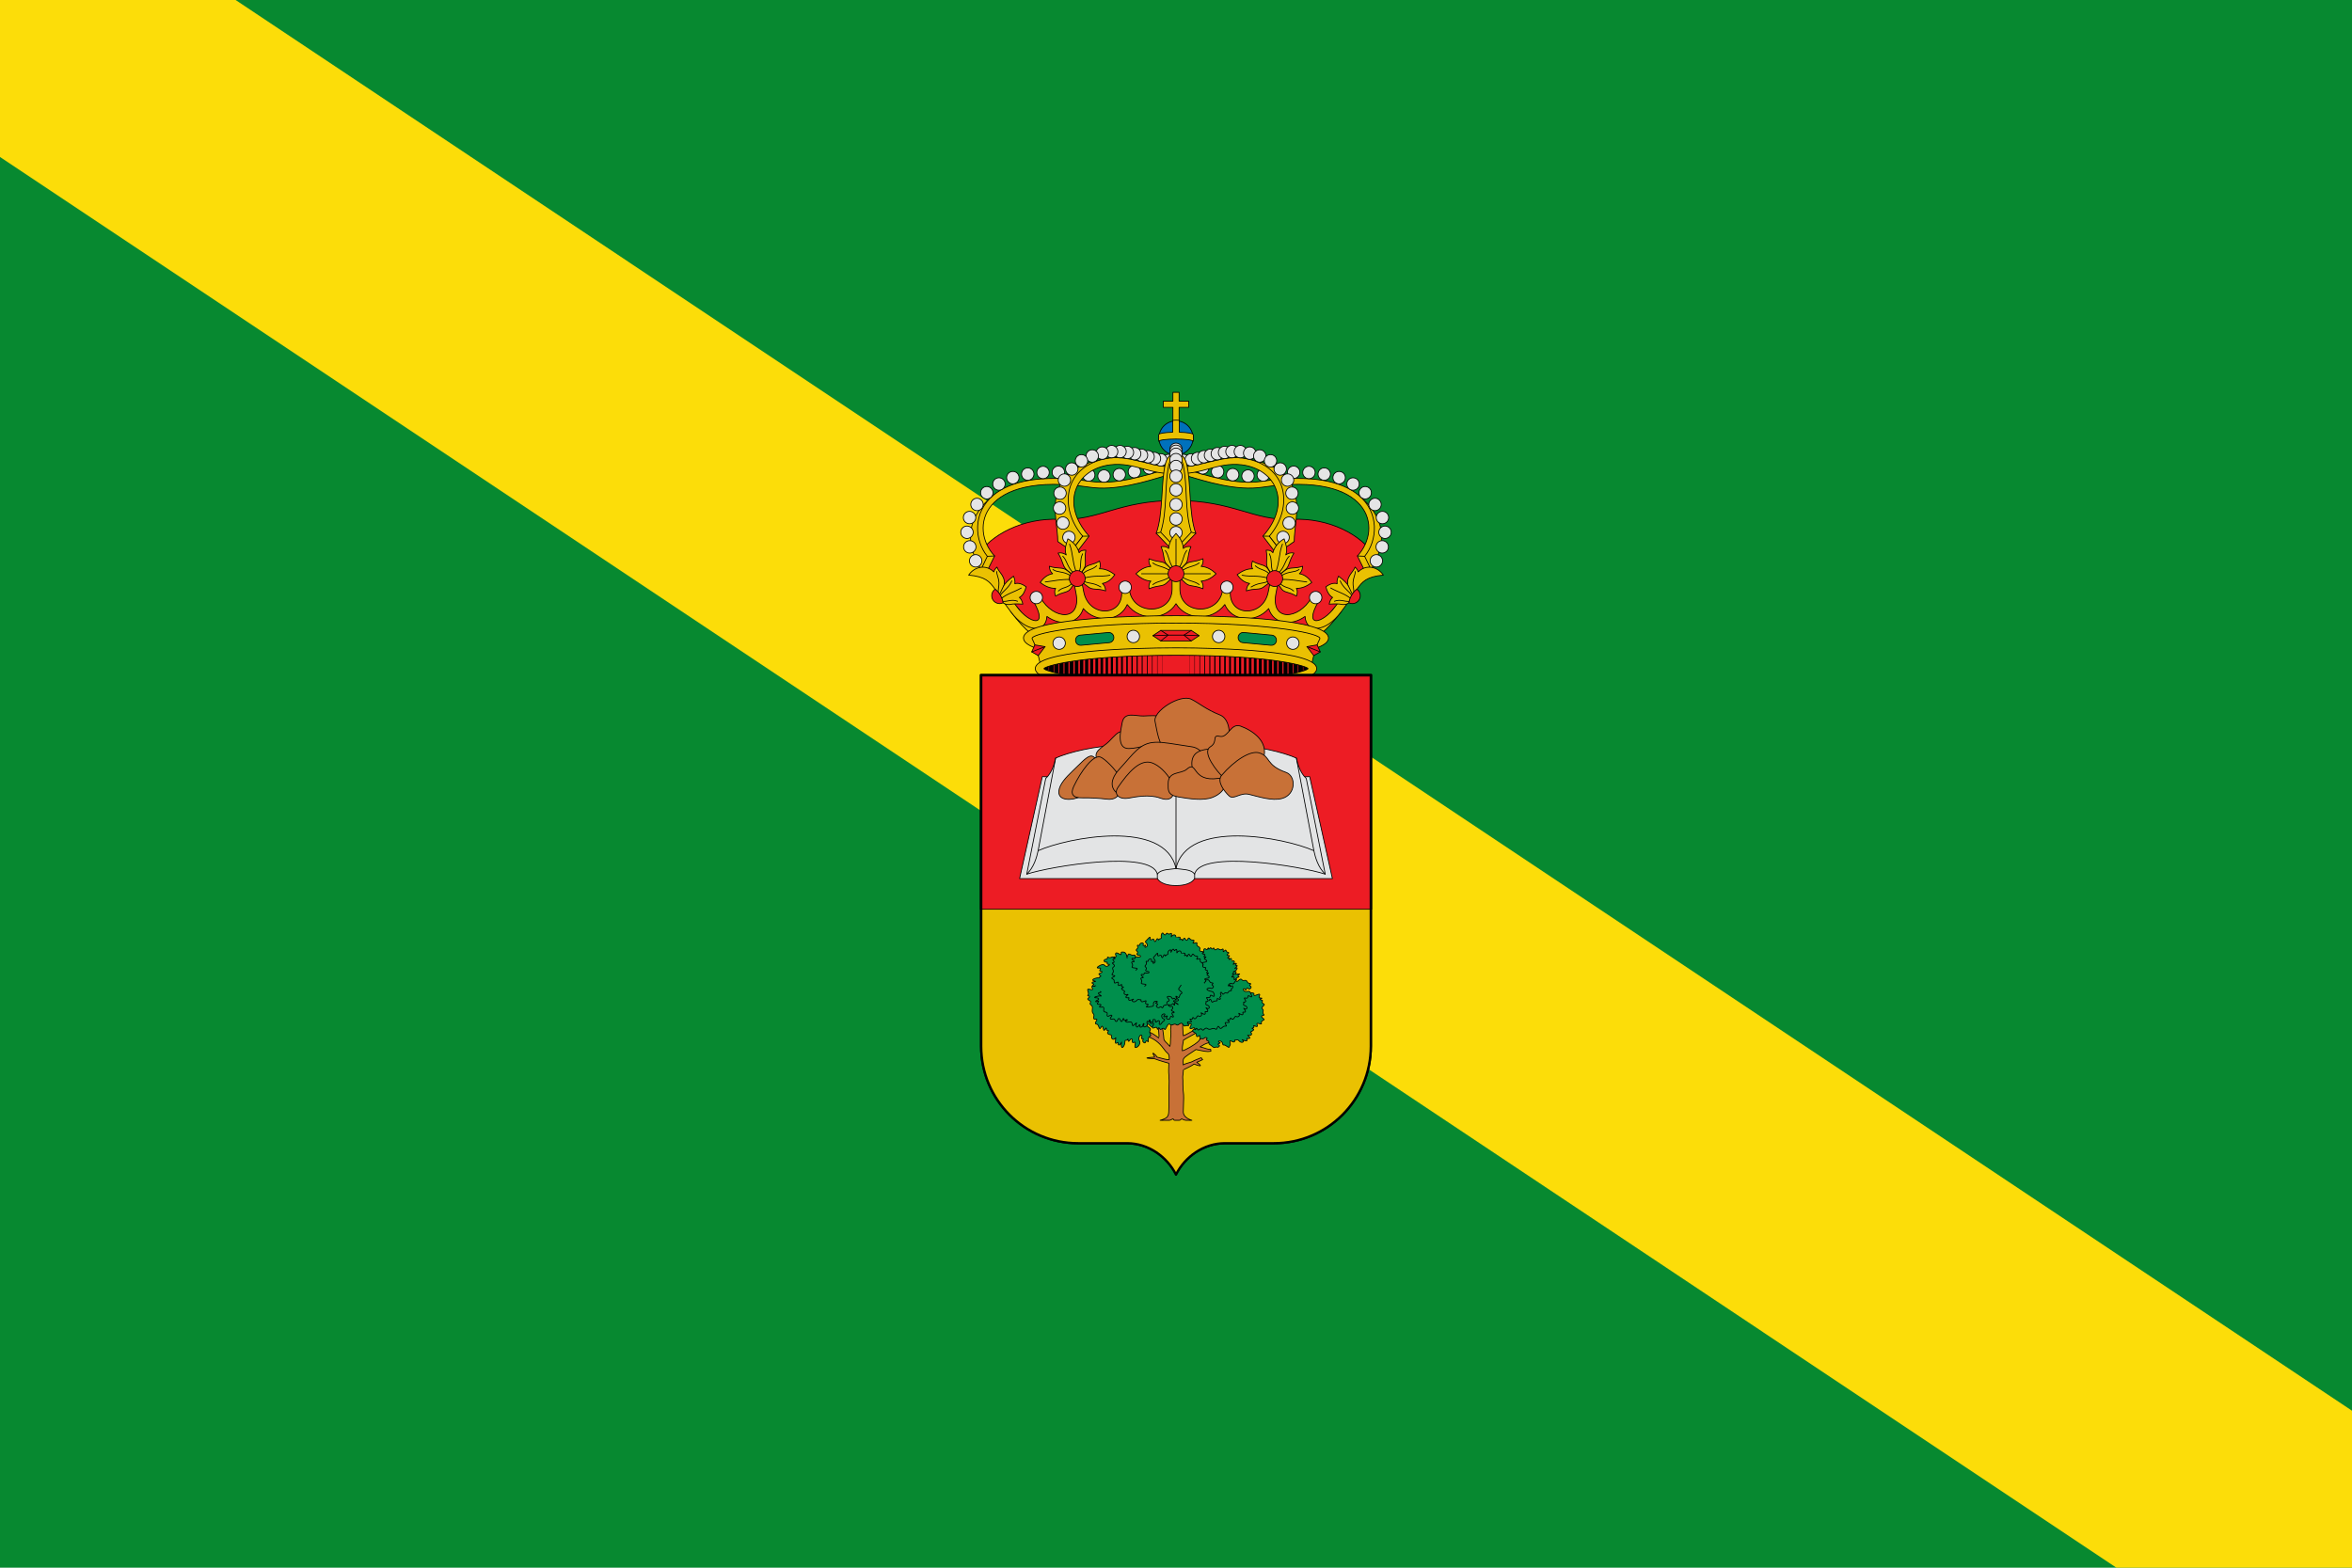 <svg viewBox="0 0 750 500" xmlns="http://www.w3.org/2000/svg"><path d="M0 0v500h750V0z" fill="#078930"/><path d="M0 0v50.062L674.875 500H750v-50.062L75.125 0z" fill="#fcdd09"/><g stroke="#000" stroke-linecap="round" stroke-linejoin="round"><path d="M418.452 213.25c0 1.753-9.527 5.318-43.452 5.318s-43.452-3.565-43.452-5.318 9.527-5.318 43.452-5.318 43.452 3.565 43.452 5.318z" fill="#ed1c24" stroke-width=".25"/><g fill="none"><path d="M336.856 210.957v4.585" stroke-width="1.375"/><path d="M338.465 210.585v5.33" stroke-width="1.312"/><path d="M340.074 210.34v5.819" stroke-width="1.25"/><path d="M341.683 210.038v6.423" stroke-width="1.188"/><path d="M343.293 209.771v6.958" stroke-width="1.125"/><path d="M344.902 209.538v7.423" stroke-width="1.062"/><path d="M346.511 209.306v7.888" stroke-width="1"/><path d="M348.12 209.108v8.284" stroke-width=".938"/><path d="M349.73 208.98v8.54" stroke-width=".875"/><path d="M351.34 208.829v8.842" stroke-width=".812"/><path d="M352.949 208.596v9.307" stroke-width=".75"/><path d="M354.558 208.468v9.564" stroke-width=".688"/><path d="M356.167 208.41v9.68" stroke-width=".625"/><path d="M357.776 208.27v9.959" stroke-width=".562"/><path d="M359.386 208.154v10.191" stroke-width=".5"/><path d="M360.995 208.084v10.331" stroke-width=".438"/><path d="M362.605 207.98v10.54" stroke-width=".375"/><path d="M364.214 207.91v10.68" stroke-width=".312"/><path d="M365.823 207.7v11.1" stroke-width=".25"/><path d="M367.433 207.7v11.1" stroke-width=".188"/><path d="M369.042 207.7v11.1" stroke-width=".125"/><path d="M370.651 207.7v11.1" stroke-width=".062"/><path d="M333.637 212.062v2.376" stroke-width="1.5"/><path d="M335.246 211.469v3.562" stroke-width="1.438"/><path d="M413.145 210.957v4.585" stroke-width="1.375"/><path d="M411.536 210.585v5.33" stroke-width="1.312"/><path d="M409.926 210.34v5.819" stroke-width="1.25"/><path d="M408.317 210.038v6.423" stroke-width="1.188"/><path d="M406.707 209.771v6.958" stroke-width="1.125"/><path d="M405.098 209.538v7.423" stroke-width="1.062"/><path d="M403.489 209.306v7.888" stroke-width="1"/><path d="M401.88 209.108v8.284" stroke-width=".938"/><path d="M400.27 208.98v8.54" stroke-width=".875"/><path d="M398.66 208.829v8.842" stroke-width=".812"/><path d="M397.052 208.596v9.307" stroke-width=".75"/><path d="M395.442 208.468v9.564" stroke-width=".688"/><path d="M393.833 208.41v9.68" stroke-width=".625"/><path d="M392.224 208.27v9.959" stroke-width=".562"/><path d="M390.614 208.154v10.191" stroke-width=".5"/><path d="M389.005 208.084v10.331" stroke-width=".438"/><path d="M387.396 207.98v10.54" stroke-width=".375"/><path d="M385.786 207.91v10.68" stroke-width=".312"/><path d="M384.177 207.7v11.1" stroke-width=".25"/><path d="M382.568 207.7v11.1" stroke-width=".188"/><path d="M380.959 207.7v11.1" stroke-width=".125"/><path d="M379.349 207.7v11.1" stroke-width=".062"/><path d="M416.363 212.062v2.376" stroke-width="1.5"/><path d="M414.754 211.469v3.562" stroke-width="1.438"/></g><path d="m438.342 177.31-12.634 18.546-11.727 7.746L375 200.666l-38.98 2.936-11.728-7.746-12.634-18.546c4.18-6.737 14.456-12.199 26.318-11.679 12.444.546 18.654-6.006 37.024-6.006s24.58 6.552 37.024 6.006c11.862-.52 22.137 4.942 26.318 11.679z" fill="#ed1c24" stroke-width=".25"/><path d="m434.206 177.503 3.71-9.26-4.853-10.436c8.649 7.03 9.447 14.873 4.125 23.848z" fill="#eac102" stroke-width=".25"/><path d="M386.294 150.44a1.975 1.975 0 1 0 3.95 0 1.975 1.975 0 0 0-3.95 0z" fill="#e5e5e5" fill-rule="evenodd" stroke-width=".25"/><path d="M377.405 149.453c8.104 2.476 16.939 5.263 24.942 4.07 15.904-2.37 25.496.047 30.716 4.284 7.005 5.686 6.138 14.64 2.097 19.618l2.028 4.23-1.907.613-2.433-4.954c8.182-8.707 4.443-27.103-30.21-21.934-8.343 1.245-17.526-1.598-25.83-4.136z" fill="#eac102" stroke-width=".25"/><path d="m435.16 177.425-2.312-.111" fill="none" stroke-width=".25"/><path d="M405.669 150.921a1.975 1.975 0 1 0 3.95 0 1.975 1.975 0 0 0-3.95 0zM400.856 151.491a1.975 1.975 0 1 0 3.95 0 1.975 1.975 0 0 0-3.95 0zM381.544 149.224a1.975 1.975 0 1 0 3.95 0 1.975 1.975 0 0 0-3.95 0zM436.908 178.879a1.975 1.975 0 1 0 3.95 0 1.975 1.975 0 0 0-3.95 0zM438.782 174.42a1.975 1.975 0 1 0 3.95 0 1.975 1.975 0 0 0-3.95 0zM439.675 169.757a1.975 1.975 0 1 0 3.95 0 1.975 1.975 0 0 0-3.95 0zM438.856 165.07a1.975 1.975 0 1 0 3.95 0 1.975 1.975 0 0 0-3.95 0zM436.481 160.89a1.975 1.975 0 1 0 3.95 0 1.975 1.975 0 0 0-3.95 0zM433.356 157.154a1.975 1.975 0 1 0 3.95 0 1.975 1.975 0 0 0-3.95 0zM429.481 154.367a1.975 1.975 0 1 0 3.95 0 1.975 1.975 0 0 0-3.95 0zM425.044 152.34a1.975 1.975 0 1 0 3.95 0 1.975 1.975 0 0 0-3.95 0zM420.294 151.2a1.975 1.975 0 1 0 3.95 0 1.975 1.975 0 0 0-3.95 0zM415.419 150.693a1.975 1.975 0 1 0 3.95 0 1.975 1.975 0 0 0-3.95 0zM410.544 150.63a1.975 1.975 0 1 0 3.95 0 1.975 1.975 0 0 0-3.95 0zM395.981 151.833a1.975 1.975 0 1 0 3.95 0 1.975 1.975 0 0 0-3.95 0zM391.106 151.39a1.975 1.975 0 1 0 3.95 0 1.975 1.975 0 0 0-3.95 0z" fill="#e5e5e5" fill-rule="evenodd" stroke-width=".25"/><path d="m408.347 175.701-3.603-4.676 4.11-10.435-2.081-8.179-10.518-6.307c22.972 3.325 16.351 18.866 16.444 26.612z" fill="#eac102" stroke-width=".25"/><path d="m404.744 171.025 3.603 4.676-1.81.294-3.819-4.998c9.385-10.488 4.174-21.43-6.766-22.75-7.852-.95-12.984 3.464-20.952 2.662v-2.147c6.166.92 14.323-3.646 21.255-2.658 14.682 2.094 16.3 15.845 8.489 24.92z" fill="#eac102" stroke-width=".25"/><path d="m404.744 171.025-2.026-.028" fill="none" stroke-width=".25"/><path d="M375.462 146.88a1.975 1.975 0 1 0 3.95 0 1.975 1.975 0 0 0-3.95 0z" fill="#e5e5e5" fill-rule="evenodd" stroke-width=".25"/><path d="M377.877 146.675a1.975 1.975 0 1 0 3.95 0 1.975 1.975 0 0 0-3.95 0z" fill="#e5e5e5" fill-rule="evenodd" stroke-width=".25"/><path d="M379.892 146.234a1.975 1.975 0 1 0 3.95 0 1.975 1.975 0 0 0-3.95 0z" fill="#e5e5e5" fill-rule="evenodd" stroke-width=".25"/><path d="M381.915 145.67a1.975 1.975 0 1 0 3.95 0 1.975 1.975 0 0 0-3.95 0zM407.165 171.4a1.975 1.975 0 1 0 3.95 0 1.975 1.975 0 0 0-3.95 0zM409.096 166.832a1.975 1.975 0 1 0 3.95 0 1.975 1.975 0 0 0-3.95 0zM410.15 162.044a1.975 1.975 0 1 0 3.95 0 1.975 1.975 0 0 0-3.95 0zM410.007 157.3a1.975 1.975 0 1 0 3.95 0 1.975 1.975 0 0 0-3.95 0z" fill="#e5e5e5" fill-rule="evenodd" stroke-width=".25"/><path d="M384.022 145.193a1.975 1.975 0 1 0 3.95 0 1.975 1.975 0 0 0-3.95 0z" fill="#e5e5e5" fill-rule="evenodd" stroke-width=".25"/><path d="M386.197 144.702a1.975 1.975 0 1 0 3.95 0 1.975 1.975 0 0 0-3.95 0z" fill="#e5e5e5" fill-rule="evenodd" stroke-width=".25"/><path d="M388.505 144.31a1.975 1.975 0 1 0 3.95 0 1.975 1.975 0 0 0-3.95 0z" fill="#e5e5e5" fill-rule="evenodd" stroke-width=".25"/><path d="M390.871 144.036a1.975 1.975 0 1 0 3.95 0 1.975 1.975 0 0 0-3.95 0z" fill="#e5e5e5" fill-rule="evenodd" stroke-width=".25"/><path d="M393.545 144.044a1.975 1.975 0 1 0 3.95 0 1.975 1.975 0 0 0-3.95 0z" fill="#e5e5e5" fill-rule="evenodd" stroke-width=".25"/><path d="M396.529 144.52a1.975 1.975 0 1 0 3.95 0 1.975 1.975 0 0 0-3.95 0z" fill="#e5e5e5" fill-rule="evenodd" stroke-width=".25"/><path d="M399.732 145.428a1.975 1.975 0 1 0 3.95 0 1.975 1.975 0 0 0-3.95 0z" fill="#e5e5e5" fill-rule="evenodd" stroke-width=".25"/><path d="M403.163 146.973a1.975 1.975 0 1 0 3.95 0 1.975 1.975 0 0 0-3.95 0zM406.259 149.584a1.975 1.975 0 1 0 3.95 0 1.975 1.975 0 0 0-3.95 0zM408.611 153.108a1.975 1.975 0 1 0 3.95 0 1.975 1.975 0 0 0-3.95 0z" fill="#e5e5e5" fill-rule="evenodd" stroke-width=".25"/><path d="m315.794 177.503-3.71-9.26 4.853-10.436c-8.649 7.03-9.447 14.873-4.125 23.848z" fill="#eac102" stroke-width=".25"/><path d="M363.706 150.44a1.975 1.975 0 1 1-3.95 0 1.975 1.975 0 0 1 3.95 0z" fill="#e5e5e5" fill-rule="evenodd" stroke-width=".25"/><path d="M372.595 149.453c-8.104 2.476-16.939 5.263-24.942 4.07-15.904-2.37-25.496.047-30.716 4.284-7.005 5.686-6.138 14.64-2.097 19.618l-2.028 4.23 1.907.613 2.433-4.954c-8.182-8.707-4.443-27.103 30.21-21.934 8.343 1.245 17.526-1.598 25.83-4.136z" fill="#eac102" stroke-width=".25"/><path d="m314.84 177.425 2.312-.111" fill="none" stroke-width=".25"/><path d="M344.331 150.921a1.975 1.975 0 1 1-3.95 0 1.975 1.975 0 0 1 3.95 0zM349.144 151.491a1.975 1.975 0 1 1-3.95 0 1.975 1.975 0 0 1 3.95 0zM368.456 149.224a1.975 1.975 0 1 1-3.95 0 1.975 1.975 0 0 1 3.95 0zM313.092 178.879a1.975 1.975 0 1 1-3.95 0 1.975 1.975 0 0 1 3.95 0zM311.218 174.42a1.975 1.975 0 1 1-3.95 0 1.975 1.975 0 0 1 3.95 0zM310.325 169.757a1.975 1.975 0 1 1-3.95 0 1.975 1.975 0 0 1 3.95 0zM311.144 165.07a1.975 1.975 0 1 1-3.95 0 1.975 1.975 0 0 1 3.95 0zM313.519 160.89a1.975 1.975 0 1 1-3.95 0 1.975 1.975 0 0 1 3.95 0zM316.644 157.154a1.975 1.975 0 1 1-3.95 0 1.975 1.975 0 0 1 3.95 0zM320.519 154.367a1.975 1.975 0 1 1-3.95 0 1.975 1.975 0 0 1 3.95 0zM324.956 152.34a1.975 1.975 0 1 1-3.95 0 1.975 1.975 0 0 1 3.95 0zM329.706 151.2a1.975 1.975 0 1 1-3.95 0 1.975 1.975 0 0 1 3.95 0zM334.581 150.693a1.975 1.975 0 1 1-3.95 0 1.975 1.975 0 0 1 3.95 0zM339.456 150.63a1.975 1.975 0 1 1-3.95 0 1.975 1.975 0 0 1 3.95 0zM354.019 151.833a1.975 1.975 0 1 1-3.95 0 1.975 1.975 0 0 1 3.95 0zM358.894 151.39a1.975 1.975 0 1 1-3.95 0 1.975 1.975 0 0 1 3.95 0z" fill="#e5e5e5" fill-rule="evenodd" stroke-width=".25"/><path d="m341.653 175.701 3.603-4.676-4.11-10.435 2.081-8.179 10.518-6.307c-22.972 3.325-16.351 18.866-16.444 26.612z" fill="#eac102" stroke-width=".25"/><path d="m345.256 171.025-3.603 4.676 1.81.294 3.819-4.998c-9.385-10.488-4.174-21.43 6.766-22.75 7.852-.95 12.984 3.464 20.952 2.662v-2.147c-6.166.92-14.323-3.646-21.255-2.658-14.682 2.094-16.3 15.845-8.489 24.92z" fill="#eac102" stroke-width=".25"/><path d="m345.256 171.025 2.026-.028" fill="none" stroke-width=".25"/><path d="M374.538 146.88a1.975 1.975 0 1 1-3.95 0 1.975 1.975 0 0 1 3.95 0z" fill="#e5e5e5" fill-rule="evenodd" stroke-width=".25"/><path d="M372.123 146.675a1.975 1.975 0 1 1-3.95 0 1.975 1.975 0 0 1 3.95 0z" fill="#e5e5e5" fill-rule="evenodd" stroke-width=".25"/><path d="M370.108 146.234a1.975 1.975 0 1 1-3.95 0 1.975 1.975 0 0 1 3.95 0z" fill="#e5e5e5" fill-rule="evenodd" stroke-width=".25"/><path d="M368.085 145.67a1.975 1.975 0 1 1-3.95 0 1.975 1.975 0 0 1 3.95 0zM342.835 171.4a1.975 1.975 0 1 1-3.95 0 1.975 1.975 0 0 1 3.95 0zM340.904 166.832a1.975 1.975 0 1 1-3.95 0 1.975 1.975 0 0 1 3.95 0zM339.85 162.044a1.975 1.975 0 1 1-3.95 0 1.975 1.975 0 0 1 3.95 0zM339.993 157.3a1.975 1.975 0 1 1-3.95 0 1.975 1.975 0 0 1 3.95 0z" fill="#e5e5e5" fill-rule="evenodd" stroke-width=".25"/><path d="M365.978 145.193a1.975 1.975 0 1 1-3.95 0 1.975 1.975 0 0 1 3.95 0z" fill="#e5e5e5" fill-rule="evenodd" stroke-width=".25"/><path d="M363.803 144.702a1.975 1.975 0 1 1-3.95 0 1.975 1.975 0 0 1 3.95 0z" fill="#e5e5e5" fill-rule="evenodd" stroke-width=".25"/><path d="M361.495 144.31a1.975 1.975 0 1 1-3.95 0 1.975 1.975 0 0 1 3.95 0z" fill="#e5e5e5" fill-rule="evenodd" stroke-width=".25"/><path d="M359.129 144.036a1.975 1.975 0 1 1-3.95 0 1.975 1.975 0 0 1 3.95 0z" fill="#e5e5e5" fill-rule="evenodd" stroke-width=".25"/><path d="M356.455 144.044a1.975 1.975 0 1 1-3.95 0 1.975 1.975 0 0 1 3.95 0z" fill="#e5e5e5" fill-rule="evenodd" stroke-width=".25"/><path d="M353.471 144.52a1.975 1.975 0 1 1-3.95 0 1.975 1.975 0 0 1 3.95 0z" fill="#e5e5e5" fill-rule="evenodd" stroke-width=".25"/><path d="M350.268 145.428a1.975 1.975 0 1 1-3.95 0 1.975 1.975 0 0 1 3.95 0z" fill="#e5e5e5" fill-rule="evenodd" stroke-width=".25"/><path d="M346.837 146.973a1.975 1.975 0 1 1-3.95 0 1.975 1.975 0 0 1 3.95 0zM343.741 149.584a1.975 1.975 0 1 1-3.95 0 1.975 1.975 0 0 1 3.95 0zM341.389 153.108a1.975 1.975 0 1 1-3.95 0 1.975 1.975 0 0 1 3.95 0z" fill="#e5e5e5" fill-rule="evenodd" stroke-width=".25"/><path d="M374.013 136.644v-6.723h-3.048v-1.994h3.048v-2.802h1.974v2.802h3.048v1.994h-3.048v6.723z" fill="#eac102" stroke-width=".25"/><path d="M380.438 139.675a5.437 5.437 0 1 1-10.875 0 5.437 5.437 0 0 1 10.875 0z" fill="#0071bc" fill-rule="evenodd" stroke-width=".25"/><path d="M378.34 147.733c1.511 5.643.667 16.176 2.973 22.368l-6.313 6.58-6.313-6.58c2.306-6.192 1.462-16.725 2.973-22.368.61-2.281 2.167-3.362 3.34-3.362s2.73 1.08 3.34 3.361z" fill="#eac102" stroke-width=".25"/><path d="M379.883 169.737c-2.203-7.033-1.125-14.582-2.575-21.384-.254-1.193-1.172-2.707-2.308-2.707s-2.054 1.514-2.308 2.707c-1.45 6.802-.372 14.35-2.575 21.384l4.883 5.201zM368.687 170.101l1.43-.364M381.313 170.101l-1.43-.364" fill="none" stroke-width=".25"/><path d="M376.975 143.298a1.975 1.975 0 1 1-3.95 0 1.975 1.975 0 0 1 3.95 0z" fill="#e5e5e5" fill-rule="evenodd" stroke-width=".25"/><path d="M376.975 143.937a1.975 1.975 0 1 1-3.95 0 1.975 1.975 0 0 1 3.95 0z" fill="#e5e5e5" fill-rule="evenodd" stroke-width=".25"/><path d="M376.975 144.887a1.975 1.975 0 1 1-3.95 0 1.975 1.975 0 0 1 3.95 0z" fill="#e5e5e5" fill-rule="evenodd" stroke-width=".25"/><path d="M376.975 146.598a1.975 1.975 0 1 1-3.95 0 1.975 1.975 0 0 1 3.95 0zM376.975 169.89a1.975 1.975 0 1 1-3.95 0 1.975 1.975 0 0 1 3.95 0zM376.975 165.518a1.975 1.975 0 1 1-3.95 0 1.975 1.975 0 0 1 3.95 0zM376.975 160.916a1.975 1.975 0 1 1-3.95 0 1.975 1.975 0 0 1 3.95 0z" fill="#e5e5e5" fill-rule="evenodd" stroke-width=".25"/><path d="M376.975 148.78a1.975 1.975 0 1 1-3.95 0 1.975 1.975 0 0 1 3.95 0z" fill="#e5e5e5" fill-rule="evenodd" stroke-width=".25"/><path d="M376.975 151.89a1.975 1.975 0 1 1-3.95 0 1.975 1.975 0 0 1 3.95 0zM376.975 156.233a1.975 1.975 0 1 1-3.95 0 1.975 1.975 0 0 1 3.95 0z" fill="#e5e5e5" fill-rule="evenodd" stroke-width=".25"/><path d="m371.951 180.007 1.49 1.418v3.143l-1.49 1.418c-1.27 1.21-2.526.536-5.543 1.796-.124-.952-.07-1.739.582-2.44-1.955-.118-3.513-1.13-4.783-2.345 1.27-1.215 2.828-2.228 4.783-2.346-.652-.701-.706-1.488-.582-2.44 3.017 1.26 4.273.587 5.543 1.796z" fill="#eac102" stroke-width=".25"/><path d="M372.714 182.996h-8.701M373.091 184c-2.55 1.59-3.6 1.121-5.486 2.447M373.091 181.994c-2.55-1.591-3.6-1.122-5.486-2.448" fill="none" stroke-width=".25"/><path d="m376.562 181.427 1.41-1.498c1.201-1.278.532-2.541 1.785-5.577-.946-.124-1.729-.07-2.426.586-.117-1.967-1.123-3.534-2.331-4.813-1.208 1.279-2.214 2.846-2.331 4.813-.697-.656-1.48-.71-2.426-.586 1.253 3.036.584 4.3 1.786 5.577l1.409 1.498z" fill="#eac102" stroke-width=".25"/><path d="M375 180.697v-8.755M374.003 181.076c-1.581-2.567-1.115-3.622-2.433-5.52" fill="none" stroke-width=".25"/><path d="M331.273 200.695c-2-.855-5.433-5.033-7.037-7.203l-2 1.5c2.594 3.445 4.675 5.614 6.256 6.883.79.635 1.48 1.06 2.203 1.273zM418.727 200.695c2-.855 5.433-5.033 7.037-7.203l2 1.5c-2.594 3.445-4.675 5.614-6.256 6.883-.79.635-1.48 1.06-2.203 1.273z" fill="#eac102" stroke-width=".25"/><path d="M376.25 183.733v4.164c0 8.358 12.796 8.62 13.648-.056.062-.63.756-1.094 1.377-1.018.622.075 1.175.69 1.1 1.318-1.034 8.625 10.399 9.112 12.047.625l.765-3.943c.124-.636.828-1.084 1.458-.96s1.119.806.996 1.442l-.766 3.95c-1.754 9.048 7.16 8.567 11.336 1.383.332-.572 1.156-.776 1.719-.435.562.342.755 1.163.43 1.739-4.834 8.55 1.425 6.941 5.304 1.674l2.805-3.808c.392-.532 1.228-.654 1.754-.256.525.397.646 1.242.254 1.773l-2.813 3.808c-4.866 6.589-11.186 6.94-11.508 1.474-4.238 3.091-9.965 2.63-11.601-2.5-4.147 4.78-11.722 4.126-14-1.296-4.349 5.698-12.455 4.817-15.555-.272-3.1 5.09-11.206 5.97-15.555.272-2.278 5.422-9.853 6.076-14 1.295-1.636 5.13-7.363 5.592-11.601 2.5-.322 5.467-6.642 5.116-11.508-1.473l-2.813-3.808c-.392-.531-.272-1.376.254-1.773.526-.398 1.362-.276 1.754.256l2.805 3.808c3.879 5.267 10.138 6.875 5.305-1.674-.326-.576-.133-1.397.43-1.739.562-.34 1.386-.137 1.718.435 4.176 7.184 13.09 7.665 11.336-1.383l-.766-3.95c-.123-.636.367-1.319.996-1.442s1.334.324 1.457.96l.766 3.943c1.648 8.487 13.08 8 12.047-.624-.075-.629.478-1.244 1.1-1.32.621-.075 1.315.39 1.376 1.02.853 8.675 13.649 8.413 13.649.055v-4.164c0-.664.588-1.288 1.25-1.288s1.25.624 1.25 1.288z" fill="#eac102" stroke-width=".25"/><path d="M375 208.053c-34.954 0-45.642-3.972-45.642-4.566s10.688-4.566 45.642-4.566 45.642 3.972 45.642 4.566c0 .594-10.688 4.566-45.642 4.566zm-34.471.79c-8.14-1.068-14.154-2.749-14.154-5.356 0-6.06 32.486-7.112 48.625-7.112s48.625 1.052 48.625 7.112c0 2.607-6.015 4.288-14.154 5.356z" fill="#eac102" fill-rule="evenodd" stroke-width=".25"/><path d="m349.124 208.843-17.265 3.651c-.645-3.082-1.255-5.882-2.732-8.763-.785-1.532 14.943-5.01 45.873-5.01s46.658 3.478 45.873 5.01c-1.477 2.881-2.087 5.681-2.732 8.763l-17.265-3.651z" fill="#eac102" stroke-width=".25"/><path d="m328.996 207.913 1-2.23 3.25.558-2.167 2.866z" fill="#ed1c24" stroke-width=".25"/><path d="m328.996 207.913 4.25-1.672" fill="none" stroke-width=".25"/><path d="m344.444 202.57 8.96-.84c.897-.084 1.686.57 1.77 1.466s-.57 1.686-1.466 1.77l-8.96.84c-.897.084-1.686-.57-1.77-1.466s.57-1.686 1.466-1.77z" fill="#008f4c" fill-rule="evenodd" stroke-width=".25"/><path d="M339.712 205.128a1.975 1.975 0 1 1-3.95 0 1.975 1.975 0 0 1 3.95 0zM363.369 202.996a1.975 1.975 0 1 1-3.95 0 1.975 1.975 0 0 1 3.95 0z" fill="#e5e5e5" fill-rule="evenodd" stroke-width=".25"/><path d="M417.122 213.25c0 .553-9.864 4.254-42.122 4.254s-42.122-3.7-42.122-4.254c0-.553 9.864-4.254 42.122-4.254s42.122 3.7 42.122 4.254zm2.753 0c0 5.645-29.98 6.625-44.875 6.625s-44.875-.98-44.875-6.625 29.98-6.625 44.875-6.625 44.875.98 44.875 6.625z" fill="#eac102" fill-rule="evenodd" stroke-width=".25"/><path d="M352.571 188.455c-2.717-.917-4.05-.132-5.527-1.246l-1.677-1.264-.647-3.131 1.095-1.546c.93-1.313 2.79-.986 4.788-2.331.31.934.422 1.721-.04 2.481 1.843-.073 3.502.789 4.934 1.873-.932 1.331-2.174 2.489-3.969 2.796.75.633.963 1.41 1.043 2.368zM341.37 187.802l1.094-1.554-.647-3.13-1.675-1.258c-1.443-1.082-2.901-.358-5.529-1.253.08.958.292 1.735 1.043 2.368-1.795.307-3.035 1.472-3.968 2.803 1.432 1.084 3.09 1.939 4.933 1.866-.462.76-.35 1.548-.04 2.481 2.48-1.49 3.865-1.012 4.79-2.324z" fill="#eac102" stroke-width=".25"/><path d="M341.476 184.807c-3.778-.046-4.846.442-8.172.809M341.358 183.58c-2.398-1.501-4.084-.871-5.614-1.943M341.803 186.104c-1.635 1.602-2.887 1.04-4.306 2.396" fill="none" stroke-width=".25"/><path d="m340.193 181.774 1.619 1.351 2.916-.305.997-1.624c.843-1.374-.023-2.916.523-5.713-.906-.032-1.624.098-2.138.817-.513-1.942-1.947-3.566-3.597-4.445-.49 1.683-1.241 3.206-.513 5.13-.783-.583-1.76-.792-2.615-.577 1.696 2.611 1.326 4.13 2.808 5.366z" fill="#eac102" stroke-width=".25"/><path d="M344.162 182.235c.765-1.82.084-3.576 1.063-5.614M342.159 182.61c-1.942-1.974-1.83-3.772-3.266-5.226M343.12 182.247c-1.232-3.298-.936-5.815-2.068-8.712M345.05 183.248c1.626-1.801 3.041-1.302 4.675-2.797M345.449 185.383c2.335.933 3.106.366 5.605 1.847M345.73 184.362c3.534-.972 4.99-.304 8.215-.893" fill="none" stroke-width=".25"/><path d="M346.036 184.527a2.525 2.525 0 1 1-5.05 0 2.525 2.525 0 0 1 5.05 0z" fill="#ed1c24" fill-rule="evenodd" stroke-width=".25"/><path d="M317.31 187.934c-1.726-2.464-3.156-4.046-8.435-4.503 1.806-2.732 5.567-3.523 8.014-1.03.231-.682.374-.904 1.02-1.535.578 1.78 3.146 3.124 2.127 6.31l-1.001 3.13z" fill="#eac102" stroke-width=".25"/><path d="M318.607 189.797c.953-1.71 1.14-2.648 1.854-3.578.712-.929 1.878-1.745 2.724-2.474.371.857.583 1.605.406 2.424 1.223-.385 2.485.171 3.634.983-.393 1.456-1.023 2.796-2.172 3.401.613.49.891 1.21 1.112 2.13 0 0-2.639-.214-3.788.05-1.312.302-2.308-.262-2.524-.474z" fill="#eac102" stroke-width=".25"/><path d="M318.33 189.346c-.154-1.303.292-2.478.212-3.524-.145-1.914-.768-2.544-.686-3.546M319.257 190.918c2.054-1.67 3.934-1.975 6.405-3.386M318.902 189.993c.898-1.52 2.747-2.367 3.744-4.73M319.545 191.777c1.766.243 2.837-.786 4.95-.015" fill="none" stroke-width=".25"/><path d="M319.853 192.258c-.33.16-.693.252-1.084.252a2.525 2.525 0 0 1-2.525-2.525c0-.85.422-1.594 1.067-2.051 1.268.806 2.346 2.76 2.542 4.325z" fill="#ed1c24" fill-rule="evenodd" stroke-width=".25"/><path d="M397.429 188.455c2.717-.917 4.05-.132 5.527-1.246l1.677-1.264.647-3.131-1.095-1.546c-.93-1.313-2.79-.986-4.788-2.331-.31.934-.422 1.721.04 2.481-1.843-.073-3.502.789-4.934 1.873.932 1.331 2.174 2.489 3.969 2.796-.75.633-.963 1.41-1.043 2.368zM408.183 183.117l1.675-1.257c1.443-1.082 2.901-.358 5.529-1.253-.08.958-.292 1.735-1.043 2.368 1.795.307 3.035 1.472 3.968 2.803-1.432 1.084-3.09 1.939-4.933 1.866.462.76.35 1.548.04 2.481-2.48-1.49-3.865-1.012-4.79-2.324l-1.093-1.553z" fill="#eac102" stroke-width=".25"/><path d="M408.524 184.807c3.778-.046 4.846.442 8.172.809M408.642 183.58c2.398-1.501 4.084-.871 5.614-1.943M408.197 186.104c1.635 1.602 2.887 1.04 4.306 2.396" fill="none" stroke-width=".25"/><path d="m405.272 182.82-.997-1.624c-.843-1.374.023-2.916-.523-5.713.906-.032 1.624.098 2.138.817.513-1.942 1.947-3.566 3.597-4.445.49 1.683 1.241 3.206.513 5.13.783-.583 1.76-.792 2.615-.577-1.696 2.611-1.326 4.13-2.808 5.366l-1.619 1.351z" fill="#eac102" stroke-width=".25"/><path d="M405.838 182.235c-.765-1.82-.084-3.576-1.063-5.614M407.841 182.61c1.942-1.974 1.83-3.772 3.266-5.226M406.88 182.247c1.232-3.298.936-5.815 2.068-8.712M404.95 183.248c-1.626-1.801-3.041-1.302-4.675-2.797M404.551 185.383c-2.335.933-3.106.366-5.605 1.847M404.27 184.362c-3.534-.972-4.99-.304-8.215-.893" fill="none" stroke-width=".25"/><path d="M403.964 184.527a2.525 2.525 0 1 0 5.05 0 2.525 2.525 0 0 0-5.05 0z" fill="#ed1c24" fill-rule="evenodd" stroke-width=".25"/><path d="M432.69 187.934c1.726-2.464 3.156-4.046 8.435-4.503-1.806-2.732-5.567-3.523-8.014-1.03-.231-.682-.374-.904-1.02-1.535-.578 1.78-3.146 3.124-2.127 6.31l1.001 3.13z" fill="#eac102" stroke-width=".25"/><path d="M431.393 189.797c-.953-1.71-1.14-2.648-1.854-3.578-.712-.929-1.878-1.745-2.724-2.474-.371.857-.583 1.605-.406 2.424-1.223-.385-2.485.171-3.634.983.393 1.456 1.023 2.796 2.172 3.401-.613.49-.891 1.21-1.112 2.13 0 0 2.639-.214 3.788.05 1.312.302 2.308-.262 2.524-.475z" fill="#eac102" stroke-width=".25"/><path d="M431.67 189.346c.154-1.303-.292-2.478-.212-3.524.145-1.914.768-2.544.686-3.546M430.743 190.918c-2.054-1.67-3.934-1.975-6.405-3.386M431.098 189.993c-.898-1.52-2.747-2.367-3.744-4.73M430.455 191.777c-1.766.243-2.837-.786-4.95-.015" fill="none" stroke-width=".25"/><path d="M430.147 192.258c.33.16.693.252 1.084.252a2.525 2.525 0 0 0 2.525-2.525c0-.85-.422-1.594-1.067-2.051-1.268.806-2.346 2.76-2.542 4.325z" fill="#ed1c24" fill-rule="evenodd" stroke-width=".25"/><path d="m378.049 180.007-1.49 1.418v3.143l1.49 1.418c1.27 1.21 2.526.536 5.543 1.796.124-.952.07-1.739-.582-2.44 1.955-.118 3.513-1.13 4.783-2.345-1.27-1.215-2.828-2.228-4.783-2.346.652-.701.706-1.488.582-2.44-3.017 1.26-4.273.587-5.543 1.796z" fill="#eac102" stroke-width=".25"/><path d="M377.286 182.996h8.701M376.909 184c2.55 1.59 3.6 1.121 5.486 2.447M376.909 181.994c2.55-1.591 3.6-1.122 5.486-2.448M375.997 181.076c1.581-2.567 1.115-3.622 2.433-5.52" fill="none" stroke-width=".25"/><path d="M377.525 182.996a2.525 2.525 0 1 1-5.05 0 2.525 2.525 0 0 1 5.05 0z" fill="#ed1c24" fill-rule="evenodd" stroke-width=".25"/><path d="M360.762 187.298a1.975 1.975 0 1 1-3.95 0 1.975 1.975 0 0 1 3.95 0zM332.438 190.582a1.975 1.975 0 1 1-3.95 0 1.975 1.975 0 0 1 3.95 0zM389.238 187.298a1.975 1.975 0 1 0 3.95 0 1.975 1.975 0 0 0-3.95 0zM417.562 190.582a1.975 1.975 0 1 0 3.95 0 1.975 1.975 0 0 0-3.95 0z" fill="#e5e5e5" fill-rule="evenodd" stroke-width=".25"/><path d="M380.472 140.765c.214-.538.08-2.107 0-2.183 0-.357-1.89-.65-4.399-.718v-3.77c-.359-.062-.716-.095-1.073-.095s-.714.033-1.073.095v3.77c-2.509.068-4.4.36-4.4.718-.08.076-.213 1.645 0 2.183 0-.407 2.45-.74 5.473-.74s5.473.333 5.473.74z" fill="#eac102" stroke-width=".25"/><path d="m421.004 207.913-1-2.23-3.25.558 2.167 2.866z" fill="#ed1c24" stroke-width=".25"/><path d="m421.004 207.913-4.25-1.672" fill="none" stroke-width=".25"/><path d="m405.556 202.57-8.96-.84c-.897-.084-1.686.57-1.77 1.466s.57 1.686 1.466 1.77l8.96.84c.897.084 1.686-.57 1.77-1.466s-.57-1.686-1.466-1.77z" fill="#008f4c" fill-rule="evenodd" stroke-width=".25"/><path d="M410.288 205.128a1.975 1.975 0 1 0 3.95 0 1.975 1.975 0 0 0-3.95 0zM386.631 202.996a1.975 1.975 0 1 0 3.95 0 1.975 1.975 0 0 0-3.95 0z" fill="#e5e5e5" fill-rule="evenodd" stroke-width=".25"/><path d="m370.147 201.062-2.521 1.681 2.521 1.68h9.706l2.521-1.68-2.521-1.68z" fill="#ed1c24" stroke-width=".25"/><path d="m370.147 201.062 2.33 1.505-2.33 1.857" fill="none" stroke-width=".25"/><path d="m367.626 202.743 4.852-.176h5.044l4.852.176" fill="none" stroke-width=".25"/><path d="m379.853 201.062-2.33 1.505 2.33 1.857" fill="none" stroke-width=".25"/><path d="M312.625 215.125v118.563c0 17.224 13.963 31.187 31.188 31.187h15.593c6.822 0 12.73 4.29 15.594 10 2.864-5.71 8.771-10 15.594-10h15.594c17.224 0 31.187-13.963 31.187-31.188V215.125z" fill="#eac102" stroke-width=".25"/><path d="M312.625 215.125V290h124.75v-74.875z" fill="#ed1c24" stroke-width=".25"/><path d="m332.37 247.704-7.245 32.518h43.933c1.39 2.213 5.126 2.215 5.942 2.215s4.552-.002 5.942-2.215h43.933l-7.244-32.518-42.631 1.42z" fill="#e3e4e5" stroke-width=".25"/><path d="M422.589 278.805c-7.608-2.535-39.84-7.83-41.647 0-1.155-1.684-4.109-1.425-5.942-1.825-1.833.4-4.787.14-5.942 1.825-1.807-7.83-34.04-2.535-41.647 0l6.048-30.509c1.986-1.84 2.82-4.849 3.159-6.513 8.084-3.618 35.292-8.943 38.382 4.924 3.09-13.867 30.298-8.542 38.382-4.924.338 1.664 1.173 4.673 3.159 6.513z" fill="#e3e4e5" stroke-width=".25"/><path d="M327.411 278.805c2.276-2.114 3.232-5.57 3.619-7.481M375 246.707v30.273" fill="none" stroke-width=".25"/><path d="m336.618 241.783-5.588 29.541c9.261-4.156 40.43-10.271 43.97 5.656 3.54-15.927 34.71-9.812 43.97-5.656l-5.587-29.54M369.058 278.805v1.418M380.942 278.805v1.418" fill="none" stroke-width=".25"/><path d="M422.589 278.805c-2.276-2.114-3.232-5.57-3.619-7.481" fill="none" stroke-width=".25"/><path d="M348.577 241.297c8.923 5.617-1.73 13.378-7.391 13.632-3.448.155-4.187-1.82-3.091-4.216 1.02-2.232 3.591-4.443 5.42-6.26 2.31-2.294 3.914-3.878 5.062-3.156z" fill="#c87137" stroke-width=".25"/><path d="M357.715 233.447c1.333.42 6.205 3.712 7.256 5.675l-9.944 9.9-4.838-6.336c-2.262-2.963 1.55-4.309 3.401-6.166 1.683-1.688 3.037-3.416 4.125-3.073z" fill="#c87137" stroke-width=".25"/><path d="m369.779 228.947 1.226 9.032c-4.853-1.066-7.362.71-11.063.762-3.997.056-2.588-5.771-2.108-8.256.703-3.64 4.158-2.05 6.803-2.13 2.404-.072 4.6-.395 5.142.592z" fill="#c87137" stroke-width=".25"/><path d="M379.888 223.02c2.52 1.233 4.525 3.172 9.138 5.015 4.464 1.783 3.592 11.477-.941 12.671l-15.723-.792c-2.994-1.913-3.455-7.338-4.031-9.767-.78-3.291 7.98-8.878 11.557-7.128zM350.861 241.44c1.334.433 4.862 3.954 5.913 5.973 1.278 2.454 1.313 8.168-3.897 7.465-2.32-.313-5.603-.46-7.526-.407-3.449.095-4.052-1.35-2.956-3.665 2.31-4.877 6.181-10.106 8.466-9.365z" fill="#c87137" stroke-width=".25"/><path d="M368.33 236.746c2.731-.123 5.592.532 11.826 1.452 3.37.498 5.743 4.878 5.107 8.052l-27.683 7.391c-2.59-.857-4.807-3.833-.537-8.447 4.438-4.796 6.344-8.224 11.288-8.448z" fill="#c87137" stroke-width=".25"/><path d="M382.4 239.617c2.085-.939 5.448-1.025 8.648-.083l2.034 9.423-10.637 1.744c-2.588-4.688-3.734-9.421-.044-11.084z" fill="#c87137" stroke-width=".25"/><path d="M395.61 231.599c3.625 1.321 9.085 4.755 7.257 10.427l-12.9 5.808c-1.65-1.517-6.895-7.875-4.032-9.636 2.635-1.62.305-3.935 3.05-3.337 2.656.58 3.452-4.42 6.625-3.262zM367.39 243.314c2.151.781 4.593 3.053 6.182 5.94 1.305 2.373 1.294 7.088-3.629 5.28-3.529-1.297-8.022-.337-9.944 0-3.397.595-4.912-1.363-3.494-3.432 3.25-4.743 7.077-9.17 10.885-7.788z" fill="#c87137" stroke-width=".25"/><path d="M388.488 248.259c3.37-.491 3.055 4.218-1.881 6.072-3.068 1.152-7.447.406-10.75-.132-3.688-.601-3.343-2.307-3.36-4.224-.038-4.157 4.092-2.997 5.913-4.62 3.51-3.13 1.398 4.168 10.078 2.904z" fill="#c87137" stroke-width=".25"/><path d="M401.658 240.156c3.652 1.245 1.828 3.83 8.466 6.203 3.202 1.145 3.19 7.122-1.344 8.316-3.173.835-7.178-.518-10.482-1.32-2.835-.688-4.89 1.838-6.316.528-1.65-1.517-4.053-4.69-2.419-6.6 4.057-4.743 9.224-8.106 12.095-7.127zM372.782 346.901c-.084 1.61 0 6.201-.1 7.792-.092 1.445-.502 2-2.75 2.62h2.932c.405 0 .81-.375 1.214-.468.068.082.223.468.484.468h1.507c.356 0 .497-.38.741-.468.299.146.883.468 1.418.468h1.84c-1.762-.53-2.709-1.516-2.75-2.62-.03-.84.212-4.766.108-5.493-.377-2.645-.135-4.51-.28-5.525-.049-.347.241-1.857.193-2.43-.01-.114 2.321-1.032 3.416-1.88.191.09 3.866 1.523.867-.563.77-.336 1.792-.756 1.887-.844-.155.006-.373-.662-.503-.606-1.496.654-2.032.789-2.751 1.204-.557.33-2.086.55-2.963 1.09.079-.884-.2-1.501.217-2.099.417-.598 2.075-1.608 3.86-2.808 2.585.513 3.352.804 4.758.55l-.067-.61c-1.047.086-1.588-.388-3.384-.79.485-.303.936-.573 1.32-.784 1.57-.867 6.317-1.595 7.294-1.988l-.338-.815c-.276-.298-4.916.964-5.79.59-1.127-.48 2.638-4.302 2.141-4.508l-.892-.369c-.787.907-3.79 5.621-4.211 6.05-1.208 1.23-4.56 3.057-5.2 3.064-.02-2.048.36-2.567.358-3.376.42-.31 4.932-2.758 5.64-3.178l-.202-1.113c-.421.075-4.325 2.552-5.474 2.88-.1-1.893-.42-3.37.114-5.054-.074-.093 1.52-2.345 1.818-2.581l-.569-2.503c-.322.188-2.295 4.086-2.831 3.786-.64-.358-2.518-3.176-3.01-3.786l-1.288.896c.048.621 1.407 2.928 1.664 3.49.08.99.365 2.118.068 3.809.261 1.685-.055 2.319-.036 3.481.008.474-.033 1.32-.214 1.855-1.037-1.29-1.916-1.698-1.91-2.469.007-.889-.637-4.205-.464-4.505-.743-2.126-2.73-4.467-3.05-4.791l-.998.558c.455.442 1.99 2.376 2.266 3.128.633 1.728.786 5.501.695 5.465-.95-.772-2.149-1.587-3.001-1.899-.807-1.341-1.607-4.115-2.527-5.265l-.828-.009h0c.647 1.613 1.337 2.96 1.875 4.867-1.293.035-3.443-.066-6.386 1.493l.455.924c2.678-.9 5.73-1.658 7.501-.35 2.221.89 3.453 2.275 4.916 4.256.74 1.001 1.334.62 1.265 2.772-.081.303-2.233-.3-3.96-.768-.22-.725-.939-.934-1.092-1.243l-.16.075c-.049.21.528.763.55 1.188l-1.72.131c-.485.037-1.363.188-.093.27l1.779.114c1.942.75 4.328 1.353 4.573 1.437-.027.324-.024 1.741-.063 2.13-.078.784.284 2.544.121 5.657z" fill="#c87137" stroke-width=".25"/><path d="M361.687 324.79c-.474-.128-.742.736-1.362.024-.608-.699-.72 2.119-1.35.913-.42-.806-.753-.198-1.294-.073-.36.083.324-.856-.468-.482-1.058.5-.415-1.068-1.37-.645-.804.356-.068-1.283-1.194-.997-1.177.299-1.054-1.163-2.253-1.033-1.076.117.554-1.612-.751-1.044-.778.339-.637-.242-.79-.746-.143-.467-1.391-.762-.307-1.028 1.141-.28-.326-.536-.434-1.046-.073-.347 1.625-.315.55-.65-.344-.108.464-.932-.336-.603-1.157.475.029-1.284-.889-1.295-1.135-.012-.442-1.078.124-1.298.478-.185-1.922-.04-1.012-.61.648-.406-.076-.307-.263-.561-.5-.68 2.13-.418.61-.774-1.347-.315.633-1.044 1.37-.946.534.07.084-.355.742-.506.345-.078-1.262-.735-.285-.974.515-.126 1.108-.573.376-.614-1.183-.068.637-1.155-.571-1.048-.866.077-.806-.213-.137-.625.742-.458 1.48-.784 2.08-.055.432.525 1.832-.595 1.129-.517-.987.108-.284-.776-.619-.703-1.083.236-1.258-.915-.2-.928.719-.009-.049-1.001.771-.547.511.284 1.226-.358 1.374-.153.697.966 2.164-.278 2.219.783.04.788.43.777.715-.032.257-.73-.49-.88.38-.831.785.044-.41-1.225.542-.709.443.24.669 1.083.904.086.18-.765.998.4 1.921.093.937-.31.082 3.135 1.358 1.963" fill="#008f4c" fill-rule="evenodd" stroke-width=".25"/><path d="M349.236 314.314c.298.583-1.5-.274-.974.727.774 1.471-1.717-.254-1.413.829.35 1.24.31 1.128 0 1.644-.113.187.598.05.58.332-.026.385-.58.513-.58.737 0 .445 1.106.604.91 1.013-.39.81.025.7.41 1.177.547.677-.333 1.855.5 2.566.553.473-.49 1.927.64 1.715 1.379-.26-.9 1.49.433 1.61.787.071.646 2.258 1.342 1.004.707-1.273.68 1.157 1.011.95.403-.253.717-1.43.707-.253-.004.535 1.123-.136.476.751-.598.821 1.198.94 1.18 1.022-.296 1.326.67 1.805 1.306.85.238-.358-.533 2.278.301 1.68.752-.54.307.07.554.486.488.821 1.34-1.83.943-.379-.138.504.058 1.323.272 1.323.425 0 .915-1.107.89-1.762-.022-.551.01-.53.542-.566.54-.037.33-.908.457-.051.146.99.386.003.929-.34.757-.48-.052 1.558.924 1.082 1.1-.538-.261 1.785.645 1.637.713-.116 1.71-1.268 1.031-2.358-.451-.726.583-2.24.868-1.365.17.52-.528.978.202.895.723-.083-.38.577.323 1.175.924.788.454-1.16 1.441-.196.31.302-.323-1.364.646-1.756.669-.27-.51-1.133-.025-1.818.726-1.027-1.61-1.13-.75-1.973.472-.462.698.976 1.533.706.912-.294.172-.271.89-.044.654.206-1.166-2.18.051-1.583 1.04.51-.095-1.13.523-1.862.687-.814-1.384-1.057-1.387-1.649 0-.233.383-.24.544-.422M397.793 316.532c-.053.475 2.31-.299 2.072.613-.294 1.126 2.086-.764 1.804.248-.241.865-.396.847.528.932.815.076-1.112.333-.063.595 1.253.312-.543.536.904 1.314.645.347-1.202.96-.46 1.583.657.552-.273.875.46 1.83.323.421-1.878-.056 0 1.385.467.36-1.13.37-.787 1.397.2.602-1.904-.737-1.369.468.492 1.106-1.294.005-1.135.236.543.793-.801.775-.459.888 1.372.451-.618 1.035-.491 1.156.691.657.173 1.334-.874.976-.608-.208 1.468 1.023.21 1.094-.647.036-.674-.421-.477.442.174.768-1.715-.197-1.582-.118 1.066.64.006 1.228-.739.628-.425-.342-.445-.683-1.114-.495-.701.198-.412-.34-.484.296-.119 1.059-1.82-.806-1.532.365.298 1.21.078.515-.241 1.61-.103.35-1.133-.697-1.558-.672-.825.05-.215-.52-.914-1.102-.507-.42-1.601-.065-.447.347.492.176-1.423.367-.341.75.43.153-.095.843-.538.677-.546-.205-.835.377-1.274 0-.615-.529-.703-.502-1.226-.906-.408-.315.153-.887-.626-1.175-1.04-.385.511-.616-.399-.972-.287-.112-.611.106-.883.337-.414.353-.584-.407-.933.124-.41.62-.118-1.294-.28-1.157-.479.405-1.093.672-1.036-.167.038-.555-.911-.783-1.187-1.153-.447-.6 2.454-1.388 2.207-1.746-.138-.201-1.45-.43-1.685-.503" fill="#008f4c" fill-rule="evenodd" stroke-width=".25"/><path d="M378.521 325.91c.571-.114-.15.956.898.668 1.39-.383-.77 1.603.384 1.468.792-.092 1.081-.617 1.233.22.14.773.362-.945.787-.015.4.878.914-.814 1.588.238.308.48.884-1.07 1.666-.418.851.71 1.593-.55 2.565.164.615.451.49-1.71 1.187-.555.628 1.041.9-.591 2.005-.4.906.158-1.005-1.318.317-1.167.609.07 1.136.018.566-.521-.488-.463-.268-.323.363-.35.3-.013.165-1.004.614-.333.508.76 1.195-.83 1.22-.813.8.502 1.678.033 1.108-.842-.313-.482 1.357 1.1 1.344.029-.006-.536-.377-.498.487-.458.882.042-.407-1.394-.274-1.272.824.753 1.514-.14.7-.684-.426-.286-.939-.063-.696-.842.205-.659-.417-.31.316-.437 1.136-.195-1.068-1.602.392-1.241 1.095.27.127-1.323 1.293-.572s.217-.877.086-1.312c-.207-.688-1.18.085-1.886-.363-.622-.395-.2-1.257.37-.417.313.463.199-1.1.936-.32.358.38 1.368-.527.569-.902-.719-.336.91-.706-.24-.836-.599-.068-.475-.23-.876-.758-.404-.533-1.093.209-1.538-.377-.65-.854-1.505 1.243-1.815.296-.225-.69.095-.975.89-1.194.248-.069-.868-.399-.006-.757 1.046-.434-1.482.032-1.284-.14.451-.39.717-.981-.291-.823-.662.103-.604-.325-1-.477-.818-.312-1.195 1.104-1.695.944-.196-.063-.091-.395-.201-.578" fill="#008f4c" fill-rule="evenodd" stroke-width=".25"/><path d="M382.64 304.45c.365.143.216-.835.845-.56.868.38-.129-1.293.736-1.288.466.003.536.705.933-.064.425-.824-.014.785.597-.037.577-.776.46.784 1.167-.11.273-.344.233.988.946.417.819-.656.99.517 1.757-.007.947-.645-.045 1.397.786.507.571-.613.487-.118.772.239.24.302 1.12.094.385.673-.942.744.67.397.508.684-.199.352-1.093.812-.254.621.322-.073-.254.97.434.278.57-.573.502.825.541.805.934-.482 1.111.32.41.938-.249.218 1.462-.76.97.014-.388.607-.135.217.25.355.56.2-1.42 1.393-.37.862.951-.48.232.887-.398 1.002-.313.058-.332.09-.363.515-.038.521-.653.369-.023.407.534.033-.192.436-.444.79-.274.384.65-.063.726.204.133.468-.362 1.035.42.635.95-.486-.245.788-.428 1.137-.371.703-.768-.076-1.48.308-.464.25-.6 1.14.038.442.463-.507-.235.987.604.266.4-.344.686.578.023.862-.519.222.439.59-.348.67-.48.05-.561.23-.887.645-.253.322-.691-.317-1.155.235-.385.457-.546.075-.74-.294-.129-.243-.497-.164-.425.307.073.478.372.764.156.874-.775.393.01.584-.169.827-.337.46-1.217-.666-1.022.212.171.77-.775.12-1.333.715-.506.538-.575-1.078-.975-.823-.152.096-.166.308-.292.445" fill="#008f4c" fill-rule="evenodd" stroke-width=".25"/><path d="M366.502 325.742c.57-.115-.15.955.897.667 1.391-.383-.769 1.603.385 1.469.79-.092 1.08-.618 1.233.22.14.773.362-.946.787-.016.4.877.914-.814 1.588.238.308.48.883-2.273 1.665-1.621.852.71 1.172-.551 2.145.163.614.451 1.332-1.285 2.029-.13.627 1.041.479.188 1.583.38.906.156-1.004-1.32.318-1.168.608.07 1.135.018.566-.522-.489-.462-.268-.322.362-.35.3-.013.165-1.003.614-.332.508.76 1.195-.83 1.22-.813.8.501 1.678.032 1.109-.843-.314-.481 1.356 1.101 1.344.03-.007-.537-.377-.498.487-.458.882.041-.408-1.394-.274-1.272.824.753 1.514-.14.7-.685-.426-.285-.94-.063-.697-.841.206-.659-.417-.31.316-.437 1.136-.195-1.067-1.602.393-1.242 1.095.27.126-1.322 1.292-.571 1.167.75.533-1.229.087-1.313-3.248-.609-1.124-1.486-.58-1.1.425.303 1.368-.527.568-.9-.718-.338.911-.707-.24-.837-.598-.068-.475-.23-.875-.758-.405-.533-1.093.208-1.539-.377-.649-.854-1.504 1.243-1.814.295-.226-.688.095-.974.89-1.194.248-.068-.869-.398-.006-.756 1.045-.435-1.483.031-1.284-.14.45-.39.717-.981-.292-.823-.661.103-.604-.325-1-.477-.818-.313-1.194 1.104-1.695.943-.196-.063-.09-.394-.2-.577" fill="#008f4c" fill-rule="evenodd" stroke-width=".25"/><path d="M350.864 316.235s.22.05.215.135c-.016.307-.767.103-.829.404-.08.39 1.414 1 .778.903-.843-.128-2.46.359-1.853.541 0 0 1.057-.042 1.154.348.103.416-1.111.522-.915.902.139.269.71-.398.893-.157.186.245-.522.553-.397.835.162.369 1.037-.032 1.158.353.075.24-.559.357-.467.591.156.4.974-.105 1.274.204.302.313-.096.946.164 1.295.214.288.775.145.986.437.205.285-.178.833.1 1.048.374.288 1.11-.602 1.4-.228.234.303-.655.72-.464 1.053.205.355.86-.055 1.224.135.302.158.33.768.67.77.434.002.432-.976.865-.97.425.004.403.994.827.97.383-.022.262-.998.643-.955.219.025.042.513.236.618.29.158.793-.481.968-.202.133.214-.886.24-.464.597.501.424 1.017-.102 1.656.11.502.168.27 1.493.707 1.115l.965-.834c.334-.289-.524.905.157 1.298.377.217.63-.846.98-.664.188.097-.144.494.015.634.183.16.525.06.727-.077.305-.208.164-1.11.512-.984.23.082-.224.482-.152.715.052.167.208.343.382.362.302.032.617-.216.779-.473.241-.382-.268-1.15.137-1.35.145-.07.258.305.412.255.235-.076.035-.67.281-.685.248-.016.154.518.366.648.195.119.51.175.686.028.2-.168-.113-.634.106-.778.206-.136.57-.002.713.2.11.154-.185.45-.036.566.326.252.822-.602 1.174-.388.343.208-.184 1.052.194 1.187.4.144.654-.544.96-.84.222-.213.66-.365.633-.671-.027-.31-.59-.287-.747-.554-.16-.274-.297-.678-.124-.944.175-.27.708-.511.925-.274.192.211-.496.573-.318.796.233.293.893-.475 1.108-.17.135.19-.419.4-.331.617.134.332.69.46 1.022.327.31-.123.176-.748.483-.877.228-.095.54.376.713.2.313-.317-.607-.898-.38-1.281.118-.199.62.078.677-.145.095-.377-.858-.37-.886-.757-.015-.215.373-.277.427-.486.057-.22.034-.524-.144-.664-.204-.16-.546.133-.778.018-.226-.112-.895-.724-.446-.61.54.14 1.035.15 1.36-.292.274-.374.331.533.557.454.23-.082-.065-.604.151-.716.322-.165 1.3.893.993.435-.28-.416-2.151-1.102-1.182-1.16 0 0 1.088.302 1.284-.079.202-.393-.794-.69-.705-1.123.036-.178.447-.13.447-.311 0-.188-.461-.323-.461-.323-.496-.348-2.107.11-1.672-.28l.68-.61c.002-.002-.01 0-.012-.004" fill="#008f4c" fill-rule="evenodd" stroke-width=".25"/><path d="M359.423 305.586c-.211-2.147-1.223-1.935-1.496-1.945-.307-.012-.478-.025-.39.471.206 1.141-1.463-.86-1.798.03-.221.586.813 1.053-.393 1.054-1.086.002 1.03.428-.083.626-1.232.218.939.963-.487 1.266-.49.105 1.215.753.35 1.281-.723.44.003.945-.119 1.574-.132.685-.939.946.121 1.16 1.352.273-1.627.653-.22 1.171.83.306-.139 1.738 1.087 1.116 1.412-.716-.058 1.419 1.055.863.48-.24.914-.45.549.185-.192.334 1.34.293.31.638-.922.31.857 1.074.837 1.091-.72.593-.156 1.325.883 1.004.621-.192-1.462.971-.198 1.085.635.057.676-.392.488.455-.173.785 1.713-.14 1.582-.066-1.064.605.006 1.227.746.651.421-.327.437-.672 1.11-.459.679.216.412-.315.489.311.13 1.073 2.063-.678 1.538.414-.563 1.17 1.575.31.409 1.238-.928.738 1.14.216 1.651.167.82-.078-.04-.917.654-1.48.5-.406 1.614-.026.456.355-.485.159 1.395.255.271.799-.405.196.474 1.173 1.028.572.497-.54.75.82 1.047-.094.161-.494.303-.449 1.028-.613.453-.102-.263-.889.59-1.15 1.085-.333-.963-1.32-.059-1.57.45-.124 1.21.241 1.262.479.176.792.41-.075.767.143.364.222.463.959.603.174.088-.493-.509-1.265.324-.639 1.016.763.373-.675 1.358-1.095.677-.289-1.176-1.135-.933-1.49.08-.119.445-.696.779-1.163" fill="#008f4c" fill-rule="evenodd" stroke-width=".25"/><path d="M383.157 308.422c-.38-.323 1.027-.404.296-.982-.918-.725 1.73-.297 1.313-1.066-.315-.58-1.228-.334-.407-.938.85-.627-1.033.222-.266-.6.72-.772-1.333-.185-.47-1.182.292-.337-1.43.032-1.05-.825.435-.979-1.204-.842-.917-1.738.354-1.106-1.815.4-1.083-.643.516-.737-.101-.513-.723-.7-.487-.146-.713-1.085-1.094-.204-.485 1.123-.85-.58-1.17-.322-.337.27-.502 1.273-.688.414-.08-.372-1.179.554-.596-.355.441-.687-1.355-.279-1.349-.324.145-1.049-1.012-1.008-1.455-.157-.155.298.383-1.35-.125-1.116-.711.33-.578.346-1.067 0-.571-.403-.491 1.3-1.38 0-.33-.482-.806.577-.619 1.256.086.31.032.358-.489.494-.511.133-.172.694-.525.13-.36-.574-.495.325-.81.646-.445.456-.368-.66-.652-.663-.594-.007-1.177.63-1.061-.247.142-1.07-.913.448-1.277.72-.735.552.508.722.374 1.544-.09.553-1.22.934-.605.079.407-.566-1.203.535-.67-.528.24-.48-1.126-.535-1.152.204-.02.57-1.016-.294-.702.52.182.473.091.503-.384 1.046-.317.361.822.55.298 1.203-.379.473.224.565.778.654.34.055.478.448-.182.5-.544.044-1.2-.214-1.236.077-.113.886-.713.075-1.006.383-.394.417 1.539 1.028.26 1.066-1.086.033.343.663-.242 1.505-.438.63 1.727.284 1.602.747-.052.192-.32.245-.435.406" fill="#008f4c" fill-rule="evenodd" stroke-width=".25"/><path d="M384.085 313.538c-.346-.323.925-.412.269-.982-.844-.733 1.581-.281 1.194-1.066-.268-.544-1.113-.336-.37-.938.777-.63-.938.221-.241-.6.654-.772-1.196-.205-.429-1.182.276-.35-1.299.03-.953-.825.396-.98-1.095-.842-.835-1.738.322-1.105-1.652.406-.984-.643.467-.733-.097-.515-.658-.7-.453-.15-.648-1.083-.994-.204-.441 1.125-.78-.573-1.064-.322-.314.276-.456 1.276-.625.415-.072-.364-1.062.535-.542-.355.408-.701-1.233-.28-1.227-.324.132-1.05-.919-1.011-1.323-.158-.142.3.24-1.672-.481-.954-.524.52-.246.142-.548-.155-.545-.537-.992 1.766-.858.591.122-1.072-1.181-.015-1.014.658.078.312.047.353-.445.494-.504.145-.15.705-.477.13-.318-.56-.438.312-.736.646-.386.435-.31-.659-.594-.663-.551-.007-1.07.628-.964-.247.129-1.07-.83.448-1.161.721-.668.551.46.733.34 1.544-.082.55-1.1.918-.55.078.378-.577-1.086.516-.61-.527.223-.489-1.023-.535-1.047.204-.017.567-.922-.29-.638.52.166.475.06.53-.35 1.045-.29.365.737.567.272 1.204-.354.485.203.564.707.654.323.057.445.446-.165.5-.516.046-1.092-.204-1.125.076-.102.887-.661.09-.913.384-.374.433 1.398 1.027.235 1.065-.988.033.286.705-.22 1.506-.408.646 1.572.281 1.457.747-.045.183-.291.244-.395.405" fill="#008f4c" fill-rule="evenodd" stroke-width=".25"/><path d="M312.875 215.375v118.313c0 17.087 13.85 30.937 30.938 30.937h15.593c6.795 0 12.742 4.314 15.594 10 2.852-5.686 8.799-10 15.594-10h15.593c17.088 0 30.938-13.85 30.938-30.938V215.375z" fill="none" stroke-width=".75"/></g></svg>